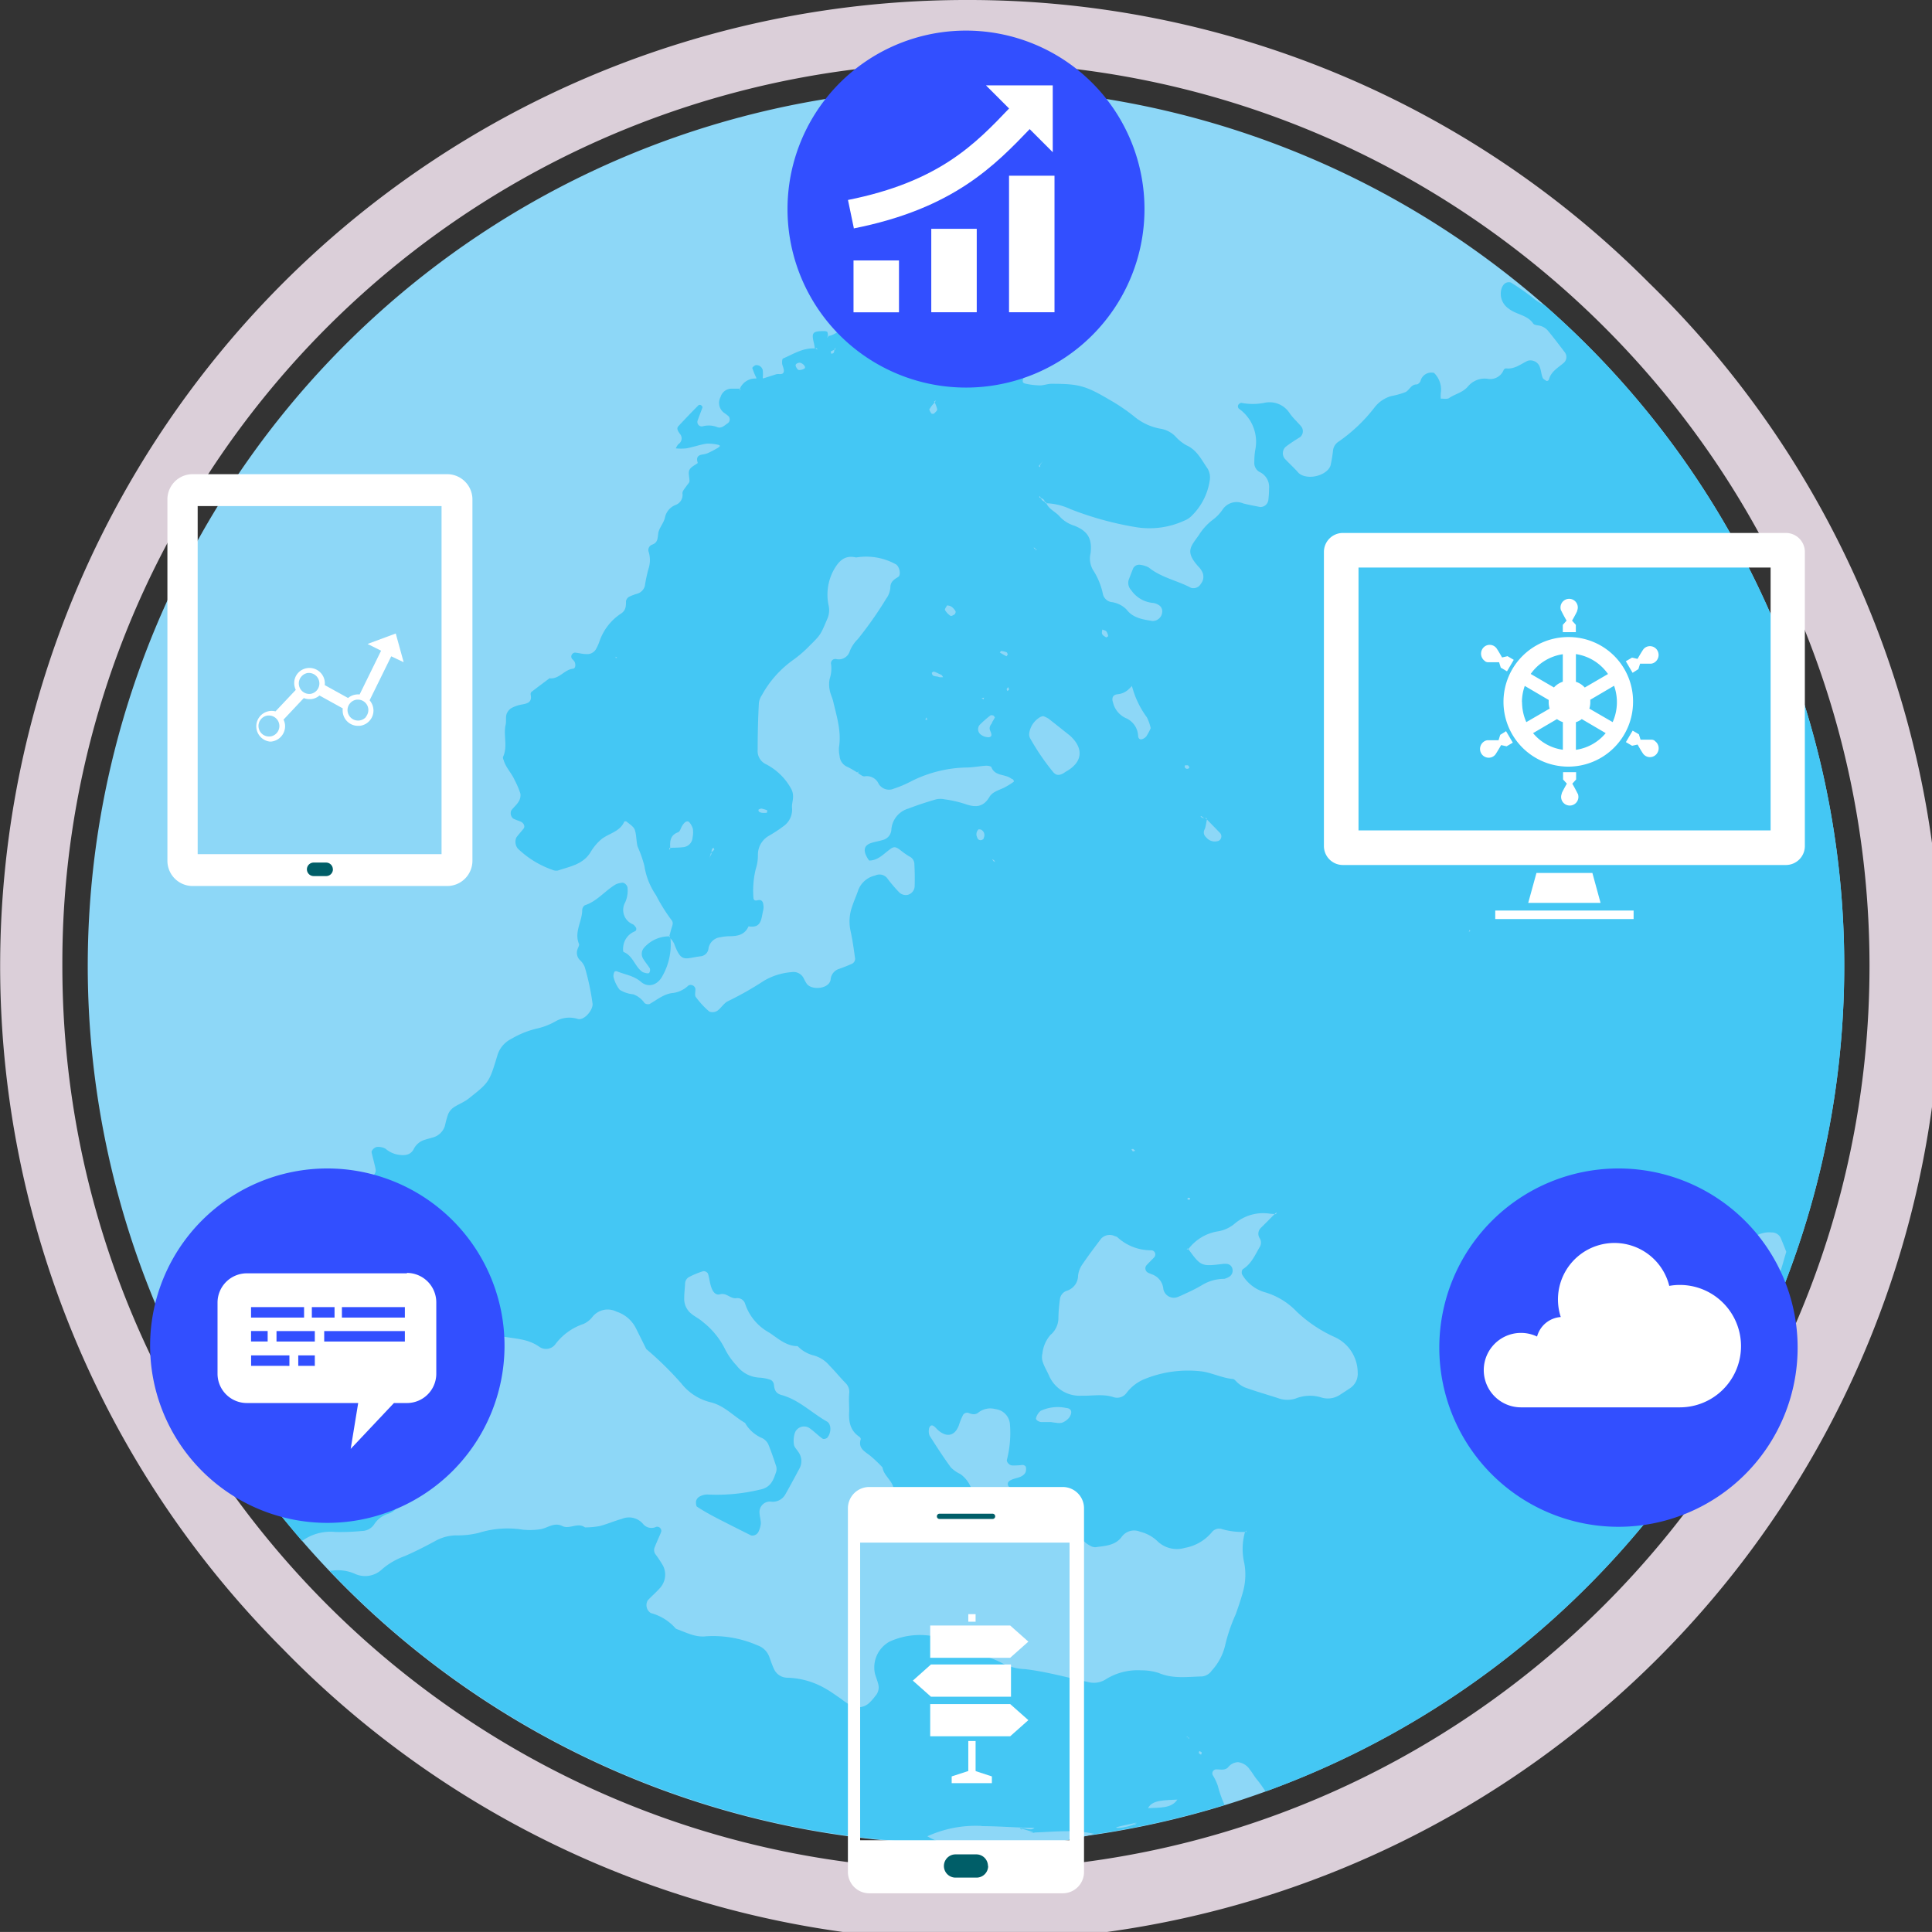 <svg id="afc19723-d978-4a2b-a184-369849889bed" data-name="Layer 1" xmlns="http://www.w3.org/2000/svg" xmlns:xlink="http://www.w3.org/1999/xlink" viewBox="0 0 285.98 285.97">
  <rect x="0" y="0" width="285.98" height="285.97" fill="#333333" stroke="none"/>
  <defs>
    <clipPath id="e1cda9bb-a2a4-477e-9fde-9ba7d205cf06" transform="translate(-2.48 -2.23)">
      <rect x="2.48" y="2.23" width="285.97" height="285.97" fill="none"/>
    </clipPath>
  </defs>
  <title>Untitled-3</title>
  <path d="M145.47,2.23A143,143,0,0,0,44.36,246.32,143,143,0,1,0,246.58,44.11,142.06,142.06,0,0,0,145.47,2.23m-112.69,71A133.75,133.75,0,0,1,145.46,11.47c73.75,0,133.75,60,133.75,133.75S219.21,279,145.46,279,11.71,219,11.71,145.22v-.53A131.79,131.79,0,0,1,32.78,73.24" transform="translate(-2.48 -2.23)" fill="#dbcfd9"/>
  <path d="M275.47,145.21a130,130,0,1,1-130-130,130,130,0,0,1,130,130" transform="translate(-2.48 -2.23)" fill="#8dd7f7"/>
  <path d="M182.75,266.58A7.67,7.67,0,0,0,182,265a.59.59,0,0,1,.59-.86c.57,0,1.17.17,1.65-.28a2,2,0,0,1,1.47-.79,2.42,2.42,0,0,1,1.78,1.11c.37.45.66,1,1,1.4a19.74,19.74,0,0,1,1.32,1.83,130.24,130.24,0,0,0,57-40.76l-3.47.38c-.43.05-.87.07-1.3.1-2-.22-4.07-.35-5.58-2a3.21,3.21,0,0,0-1.91-.93,9.32,9.32,0,0,1-1.68-.38,1.88,1.88,0,0,1-1-.77c-.84-1.85-1.57-3.73-.72-5.82a11,11,0,0,0,.86-2.89,4,4,0,0,1,2.07-3.1.47.47,0,0,0,0-.76,1.92,1.92,0,0,0-.7-.5,5.27,5.27,0,0,1-3.14-2.83,8.61,8.61,0,0,0-3.05-3.59,8.25,8.25,0,0,1-3.48-5.32,7.69,7.69,0,0,0-2.79-4.71,2.13,2.13,0,0,1-.65-2.36,23.47,23.47,0,0,1,.82-2.45,2.45,2.45,0,0,1,1.46-1.51,7.19,7.19,0,0,0,3.78-2.77,2.8,2.8,0,0,1,.94-.87c1.61-1,3.23-1.91,4.88-2.82a1.67,1.67,0,0,1,1.23-.2,7.09,7.09,0,0,0,4.22.46,1.63,1.63,0,0,1,1.66,1.13,3.73,3.73,0,0,1,.46,2.09c-.1.86-.28,1.71-.37,2.57a.81.81,0,0,1-.78.82c-.72.07-1.45.06-2.16.12-1.88.16-2.34.8-2.16,2.9.09,1,.09,1-.7,1.27-.14,0-.29,0-.43.07-1.26.39-1.43.66-.72,1.31a11,11,0,0,1,2.44,3,7.52,7.52,0,0,0,4.87,3.93,1.18,1.18,0,0,1,.94,1.25,6.4,6.4,0,0,1-.08.87,4.79,4.79,0,0,0,.95,3.68,5,5,0,0,1,1,4.08,4.15,4.15,0,0,0,.17,1.71c.26.85.72,1.59,1.76,1.63.44,0,.88,0,1.16.41s.07.8-.08,1.19c-.05.13-.12.33-.06.41a4.42,4.42,0,0,0,.85,1,3.29,3.29,0,0,1,1.47,3,12.33,12.33,0,0,0,.95,4.73A130,130,0,0,0,231.1,47.4a7.61,7.61,0,0,1-1.78-1.13,34.33,34.33,0,0,0-3.2-2.22,1,1,0,0,0-1.13.4,2.32,2.32,0,0,0-.21.38,2.64,2.64,0,0,0,1,3.07c1.12.91,2.77.92,3.66,2.23.12.19.52.24.8.28a2.32,2.32,0,0,1,1.46.88c.82,1,1.61,2.05,2.4,3.08a1.15,1.15,0,0,1-.15,1.57c-.86.74-1.91,1.29-2.21,2.52a.4.4,0,0,1-.32.17c-.22-.14-.52-.29-.6-.5-.2-.53-.23-1.13-.44-1.65a1.47,1.47,0,0,0-1.78-.84c-1,.47-1.94,1.28-3.2,1.12a.44.44,0,0,0-.34.22,2.14,2.14,0,0,1-2.45,1.31,3.23,3.23,0,0,0-2.76,1.05c-.78,1-1.94,1.17-2.87,1.81-.29.2-.81.07-1.23.09a4.38,4.38,0,0,1,0-.81,3.45,3.45,0,0,0-1-3,1.65,1.65,0,0,0-2,1.19c-.06.21-.37.51-.55.51-.89,0-1.09.88-1.7,1.15a12.07,12.07,0,0,1-2.08.58,4.72,4.72,0,0,0-2.46,1.66,23.84,23.84,0,0,1-5.31,5.06,1.81,1.81,0,0,0-.86,1.41,19.11,19.11,0,0,1-.36,2.14,1.71,1.71,0,0,1-.46.71c-1.17,1.15-3.49,1.29-4.35.31-.57-.65-1.22-1.24-1.82-1.87a1.29,1.29,0,0,1,0-1.92c.68-.53,1.43-1,2.14-1.44a1.14,1.14,0,0,0,.16-1.55c-.55-.66-1.21-1.24-1.7-1.94a3.53,3.53,0,0,0-3.77-1.57,8.89,8.89,0,0,1-3.41,0c-.11,0-.26.09-.35.18a.46.46,0,0,0,.06.73,6,6,0,0,1,2.34,6.14,11.1,11.1,0,0,0-.12,1.73,1.51,1.51,0,0,0,.77,1.45,2.45,2.45,0,0,1,1.41,2.47,14.19,14.19,0,0,1-.11,1.72,1.19,1.19,0,0,1-1.2,1c-.85-.17-1.71-.32-2.54-.54a2.49,2.49,0,0,0-3.05.95,6.23,6.23,0,0,1-1.5,1.53,8.58,8.58,0,0,0-2,2.23c-1.27,1.79-2.1,2.47.12,4.84a2.87,2.87,0,0,1,.45.73,1.64,1.64,0,0,1-.27,1.63,1.24,1.24,0,0,1-1.48.58c-2-1.07-4.39-1.5-6.23-3a3.63,3.63,0,0,0-1.23-.39,1,1,0,0,0-1.07.51c-.22.53-.42,1.07-.63,1.61a1.54,1.54,0,0,0,.32,1.61,4.39,4.39,0,0,0,3.26,1.91,2,2,0,0,1,.8.29,1.08,1.08,0,0,1,.54,1.09,1.42,1.42,0,0,1-1.44,1.29c-1.43-.23-2.87-.42-3.85-1.71a3.84,3.84,0,0,0-2.3-1.1,1.56,1.56,0,0,1-1.18-1.15,10.36,10.36,0,0,0-1.47-3.59,3.38,3.38,0,0,1-.36-2.49c.25-2.16-.41-3.26-2.39-4.06a4.88,4.88,0,0,1-2.15-1.33c-.6-.73-1.62-1.08-2-2h-.16c0-.09-.07-.13-.09-.21a1.08,1.08,0,0,1-.58-.55c-.08,0-.12-.08-.21-.09l0-.22.13.12a.72.72,0,0,0,.11.19.82.82,0,0,1,.58.55,1.74,1.74,0,0,0,.19.1.6.6,0,0,0,.06.11,9.41,9.41,0,0,1,3.6.9,47.85,47.85,0,0,0,9.56,2.63,12.36,12.36,0,0,0,7.22-.95,3.15,3.15,0,0,0,1.08-.7,9.24,9.24,0,0,0,2.7-5.32,2.6,2.6,0,0,0-.31-1.66c-.9-1.27-1.56-2.78-3.16-3.48a6.48,6.48,0,0,1-1.67-1.36,4,4,0,0,0-2.22-1.1,8.39,8.39,0,0,1-3.87-1.83,27.57,27.57,0,0,0-3.59-2.43c-3.57-2.11-4.59-2.38-8.62-2.38-.57,0-1.14.24-1.71.24a11.17,11.17,0,0,1-2.14-.26c-.63-.14-.38-.58-.23-1a1,1,0,0,0-.3-1.18,9.2,9.2,0,0,0-1.5-.85,1.23,1.23,0,0,0-1.57.22,1.93,1.93,0,0,1-2.29.74,4.55,4.55,0,0,0-2.56-.09,1.82,1.82,0,0,1-1.12-.46,1.34,1.34,0,0,1-.37-.75c-.07-.3.15-.47.52-.48a3.13,3.13,0,0,0,2-.69L148.5,53a.73.73,0,0,0-.21-1.09,27.94,27.94,0,0,0-6-2.37c-.3-.1-.78.26-1.12.48a2.43,2.43,0,0,0-.51.69c-.2.32-.41.42-.59.24a.56.56,0,0,1-.17-.38c0-.43.06-.87.05-1.3a1.68,1.68,0,0,0-1.21-1.59,1.59,1.59,0,0,0-1.58.47,2.15,2.15,0,0,0-.84,1.45,3.3,3.3,0,0,1-.36,1.23c-.11.2-.43.31-.68.41-.05,0-.26-.17-.29-.29-.17-.74-.37-1.36-1.36-1.3-.54,0-.53-.54-.62-.92-.26-1-1.16-1.25-1.55-.68-.78,1.12-2.31,1.17-3,2.33-1.17.16-1.91,1.15-3,1.51a2.32,2.32,0,0,1-.38.07.28.28,0,0,1,0,.09l-.18.19L125,52h0a1,1,0,0,0-.08-.67,1.5,1.5,0,0,0-.35-.09c-1.84,0-2,.19-1.6,1.84a6.17,6.17,0,0,1,.12.73c-1.76-.11-3.19.84-4.71,1.49-.13.06-.15.53-.12.79s.33.84.23,1.19c-.14.5-.73.24-1.11.35l-2,.64.09-.07h-.09a5.31,5.31,0,0,0,0-1.19.94.94,0,0,0-1-.73c-.18,0-.56.34-.54.43a12,12,0,0,0,.61,1.49h-.08l.11.07A2.46,2.46,0,0,0,112,59.76h0c0,.06.28.41-.08.11l.06-.11c-.42,0-.84,0-1.25,0A1.7,1.7,0,0,0,109.14,61a1.82,1.82,0,0,0,.51,2.33,5.82,5.82,0,0,1,.68.52.71.71,0,0,1-.22,1.09c-.46.33-.9.78-1.55.48a3.41,3.41,0,0,0-2.12-.07.66.66,0,0,1-.71-.83c.24-.68.51-1.35.74-2,0-.07-.12-.25-.23-.32a.39.39,0,0,0-.35,0c-1,1-2,2.05-3,3.12-.33.38,0,.79.24,1.14a1,1,0,0,1-.23,1.51,2.21,2.21,0,0,0-.38.63,8.1,8.1,0,0,0,1.56,0c1-.19,2-.55,3-.7a6.71,6.71,0,0,1,1.71.17c.1,0,.18.1.28.16a1.75,1.75,0,0,1-.32.29c-.5.28-1,.56-1.54.8a3.43,3.43,0,0,1-.84.2c-.77.15-.8.64-.6,1.25-.43.32-1,.56-1.23,1s0,1.11,0,1.66c0,.25-.29.49-.44.73s-.64.76-.6,1.1a1.59,1.59,0,0,1-1,1.71,2.53,2.53,0,0,0-1.59,1.86c-.17.83-.9,1.56-1,2.38s-.09,1.35-.92,1.65a.84.84,0,0,0-.51,1,4.08,4.08,0,0,1,0,2.54,20.87,20.87,0,0,0-.54,2.52,1.62,1.62,0,0,1-1.14,1.19,8.38,8.38,0,0,0-1.21.46,1,1,0,0,0-.45.63c0,.73,0,1.39-.76,1.87a8,8,0,0,0-3.13,4,7.4,7.4,0,0,1-.52,1.19,1.48,1.48,0,0,1-1.43.79c-.57,0-1.14-.16-1.71-.22a.56.56,0,0,0-.38.19.55.55,0,0,0,0,.79,2.89,2.89,0,0,1,.29.32c.24.42.17,1.05-.18,1.08-1.32.13-2.07,1.6-3.5,1.42-.9.68-1.81,1.35-2.71,2.05a.53.53,0,0,0-.07.42c.19,1-.38,1.24-1.18,1.39a5.3,5.3,0,0,0-1.62.52,1.74,1.74,0,0,0-.78.93c-.16.53,0,1.13-.16,1.68-.3,1.54.36,3.16-.37,4.67,0,.1,0,.27.09.41.3,1.12,1.17,1.93,1.64,3a12.8,12.8,0,0,1,.85,2,1.75,1.75,0,0,1-.27,1.2c-.29.48-.75.85-1.09,1.31a1.05,1.05,0,0,0,.27,1.17c.37.2.79.32,1.17.49s.66.65.4,1-.75.87-1.08,1.33a1.61,1.61,0,0,0,.2,1.62,14.1,14.1,0,0,0,5.12,3.16,1.45,1.45,0,0,0,.83.11c1.76-.6,3.67-.88,4.8-2.66a7.57,7.57,0,0,1,1.67-2c1.11-.86,2.72-1.09,3.36-2.59a.38.38,0,0,1,.33,0c.43.37,1,.7,1.21,1.18.28.79.21,1.7.43,2.52a17.76,17.76,0,0,1,1,2.85,10.58,10.58,0,0,0,1.73,4.36,25.3,25.3,0,0,0,2.29,3.67c.33.41.12.8,0,1.21s-.21.76-.32,1.15h.09a2.45,2.45,0,0,1,0,.27,3.29,3.29,0,0,1,.63.89c1.07,2.91,1.57,2.12,4,1.83a1.3,1.3,0,0,0,1.08-1.19,2,2,0,0,1,1.78-1.62,7.09,7.09,0,0,1,1.29-.15c1.23,0,2.3-.2,2.85-1.46,2,.34,1.87-1.24,2.18-2.4a2.26,2.26,0,0,0,0-.86c-.06-.49-.33-.73-.85-.6a.67.67,0,0,1-.42,0,.43.43,0,0,1-.18-.34,13.5,13.5,0,0,1,.34-4.29,6.61,6.61,0,0,0,.32-2.12,3.2,3.2,0,0,1,1.69-2.83,21.25,21.25,0,0,0,2.16-1.43,3,3,0,0,0,1.2-2.65c-.06-.55.16-1.13.15-1.69a2.29,2.29,0,0,0-.32-1.22,8.87,8.87,0,0,0-3.67-3.56,2.15,2.15,0,0,1-1.25-2.12q0-3.47.18-6.93a2.67,2.67,0,0,1,.45-1.19,15.59,15.59,0,0,1,4.51-5.12,17.93,17.93,0,0,0,2.61-2.25c1.63-1.6,1.58-1.63,2.56-3.91a3.2,3.2,0,0,0,.17-2.09,7.69,7.69,0,0,1,.7-5c.74-1.35,1.61-2.43,3.39-2a9.08,9.08,0,0,1,5.87,1c.54.28.84,1.58.36,1.88-.64.4-1.16.71-1.16,1.61a3.12,3.12,0,0,1-.6,1.59,56.18,56.18,0,0,1-4.21,6,5.11,5.11,0,0,0-1.19,1.78,1.7,1.7,0,0,1-2,1.18.64.64,0,0,0-.77.78,4.91,4.91,0,0,1-.2,2.12,4.06,4.06,0,0,0,0,1.7c.09.56.38,1.09.51,1.65.52,2.24,1.24,4.45.86,6.81a4.71,4.71,0,0,0,.09,1.29,1.89,1.89,0,0,0,1.21,1.63,13.8,13.8,0,0,1,1.49.87l0,0-.11-.08.28-.14-.17.22c.34.22.69.54,1,.51a1.91,1.91,0,0,1,2.08,1.1,1.78,1.78,0,0,0,2.27.71,16,16,0,0,0,2.39-1,18.9,18.9,0,0,1,8.27-2.12c1,0,2-.21,3-.27.26,0,.71.07.76.23.52,1.33,2,1,2.86,1.63.11.08.27.12.37.21a.46.46,0,0,1,.09.3,11.82,11.82,0,0,1-1.47.9c-.79.37-1.71.61-2.15,1.37-.95,1.6-2.17,1.54-3.68,1a17.15,17.15,0,0,0-2.94-.66,3,3,0,0,0-1.26,0c-1.38.4-2.75.84-4.09,1.36a3.5,3.5,0,0,0-2.54,3.16,1.67,1.67,0,0,1-1.32,1.51c-.54.17-1.12.25-1.66.43-1.1.36-1.25,1.14-.48,2.36.05.09.13.16.18.24,1.25,0,2.06-.9,3-1.61.63-.49.88-.46,1.53,0a12.5,12.5,0,0,0,1.4,1,1.25,1.25,0,0,1,.75,1c.07,1.15.08,2.31.05,3.46a1.38,1.38,0,0,1-1.07,1.24,1.45,1.45,0,0,1-1.17-.33,22.83,22.83,0,0,1-1.72-2,1.46,1.46,0,0,0-1.89-.54,3.44,3.44,0,0,0-2.51,2.19c-.28.82-.64,1.61-.91,2.44a6.5,6.5,0,0,0-.25,3.42c.32,1.41.51,2.85.71,4.28a.86.86,0,0,1-.39.69,20.33,20.33,0,0,1-2,.8,1.79,1.79,0,0,0-1.24,1.58c-.2,1.41-2.86,1.64-3.56.58a7,7,0,0,1-.42-.76,1.68,1.68,0,0,0-1.8-.92,9.43,9.43,0,0,0-4.11,1.29,48,48,0,0,1-5.29,3c-.61.28-1,1-1.58,1.42a1.31,1.31,0,0,1-1.2.12,12.47,12.47,0,0,1-2-2.16c-.21-.29,0-.85-.07-1.28a.73.73,0,0,0-1-.43,4.08,4.08,0,0,1-2.26,1.12c-1.33.1-2.39,1-3.51,1.64a.83.83,0,0,1-.75-.15,3.41,3.41,0,0,0-1.67-1.29,4.61,4.61,0,0,1-2-.67,4.82,4.82,0,0,1-.92-1.93,1.25,1.25,0,0,1,.15-.73c0-.07.27-.12.37-.07,1.19.49,2.47.63,3.54,1.55s2.47.52,3.19-.87a9.47,9.47,0,0,0,1.18-5.6c0-.05-.09-.1-.13-.16l0-.1a4.94,4.94,0,0,0-3.76,1.67,1.38,1.38,0,0,0-.17,1.61c.29.5.68.94,1,1.44a.75.75,0,0,1-.1.71c-.19.1-.51,0-.77-.07a1,1,0,0,1-.37-.21c-1-.81-1.29-2.29-2.62-2.83-.11-.05-.11-.51-.07-.77a2.74,2.74,0,0,1,1.7-2.28c.32-.14.3-.49.06-.74a1.22,1.22,0,0,0-.3-.3,2.29,2.29,0,0,1-1.17-3.26,4.16,4.16,0,0,0,.35-2.12c0-.4-.49-.87-.85-.78a3.23,3.23,0,0,0-.84.21c-1.61.92-2.78,2.52-4.63,3.12a.91.91,0,0,0-.39.71c0,1.68-1.22,3.24-.48,5,.09.2-.13.54-.22.81a1.54,1.54,0,0,0,.35,1.59,2.71,2.71,0,0,1,.73,1.05,35.93,35.93,0,0,1,1.16,5.47c0,1-1.29,2.45-2.19,2.2a4.1,4.1,0,0,0-3.33.37,10,10,0,0,1-2.82,1.07A13.64,13.64,0,0,0,78.18,156a4,4,0,0,0-2.11,2.58c-1.18,3.88-1.21,3.88-4.23,6.27-.66.53-1.51.83-2.22,1.31a2.42,2.42,0,0,0-.81,1,15.21,15.21,0,0,0-.46,1.67,2.56,2.56,0,0,1-1.76,1.76c-.42.13-.84.22-1.25.36a2.66,2.66,0,0,0-1.61,1.35c-.47.93-1.35,1-2.25.86a3.81,3.81,0,0,1-1.93-.89,2.24,2.24,0,0,0-1.2-.27c-.41,0-.93.52-.86.83.19.84.43,1.67.6,2.51a1,1,0,0,1-1,1.11,5.6,5.6,0,0,1-3-.42,2.82,2.82,0,0,0-1.67-.2c-1.12.23-2.22.63-3.33,1a1.08,1.08,0,0,0-.63,1c.24,1.43.36,2.89,2.4,3,.82,0,1.59.7,2.43.9a3.64,3.64,0,0,1,2.79,2.48,5.18,5.18,0,0,0,2.36,3,2.18,2.18,0,0,1,1.09,2.19c-.11,2.3-.22,4.6-.42,6.89a11.71,11.71,0,0,1-.64,2.51c-.23.74-1.34,1.51-2.08,1.2-1.53-.63-3.17.21-4.66-.55a1.8,1.8,0,0,0-1.27-.08,6.67,6.67,0,0,1-4.26-.11,8.92,8.92,0,0,0-4.66-.38,2.35,2.35,0,0,1-1.29,0c-1.79-.65-3.38-.65-4.69,1-.23.28-.8.29-1.2.43a7.91,7.91,0,0,0-.79.35A1.29,1.29,0,0,0,33,202a6.43,6.43,0,0,1,.9,4.53c0,.13.06.28.08.42a13.29,13.29,0,0,1,0,5.18A129.67,129.67,0,0,0,47.2,230.32l0,0A7.19,7.19,0,0,1,52.16,229a34,34,0,0,0,3.9-.15,2.22,2.22,0,0,0,1.82-1,3.71,3.71,0,0,1,2-1.53,2.48,2.48,0,0,0,1.74-1.76,7.74,7.74,0,0,1,2-3.3,1.15,1.15,0,0,0,.28-1.56c-1.68-2.06-.79-3.73.7-5.34.39-.43.76-.87,1.14-1.31,1.14-1.29,2.14-2.76,4.1-2.88,1.94-.9,3.44-2.13,3.49-4.51a25,25,0,0,1,.26-2.58,7.77,7.77,0,0,1,.28-1.27A2.63,2.63,0,0,1,76.56,200c2,.41,4,.33,5.77,1.6a1.72,1.72,0,0,0,2.36-.4,8.63,8.63,0,0,1,4.17-3,3.5,3.5,0,0,0,1.34-1.07,2.87,2.87,0,0,1,3.53-.75,4.88,4.88,0,0,1,2.88,2.46c.5,1,1,2,1.53,3.08a48.91,48.91,0,0,1,5.19,5.09,7.89,7.89,0,0,0,4.3,2.78c2.08.49,3.41,2.07,5.13,3.06a5.3,5.3,0,0,0,2.55,2.26,2,2,0,0,1,.88.88c.45,1.06.81,2.17,1.18,3.27a1.47,1.47,0,0,1,0,.83c-.42,1.23-.78,2.35-2.46,2.65a27.16,27.16,0,0,1-7.73.71,2.38,2.38,0,0,0-1.22.35,1.08,1.08,0,0,0-.46.67c0,.25,0,.68.16.79.84.55,1.72,1.05,2.61,1.52,1.79.93,3.59,1.83,5.39,2.73a1,1,0,0,0,1.08-.52,3.76,3.76,0,0,0,.36-1.23c0-.57-.19-1.14-.2-1.71a1.55,1.55,0,0,1,1.67-1.55,2.12,2.12,0,0,0,2.17-1.09c.71-1.25,1.39-2.52,2.07-3.79a2.29,2.29,0,0,0-.15-2.46c-.23-.36-.6-.71-.66-1.1a3.83,3.83,0,0,1,.12-1.68,1.45,1.45,0,0,1,2.13-.79c.7.47,1.29,1.11,2,1.6.13.1.6,0,.73-.2.59-.77.55-2-.11-2.35-2.26-1.28-4.14-3.22-6.72-3.92-.88-.24-1.05-.82-1.12-1.58a.93.93,0,0,0-.46-.65,6,6,0,0,0-1.69-.34,4.48,4.48,0,0,1-3.35-1.77,10.15,10.15,0,0,1-1.74-2.47,11.66,11.66,0,0,0-3.27-4c-.53-.49-1.21-.79-1.76-1.26a2.81,2.81,0,0,1-1-2.3c0-.72.1-1.43.13-2.15a1.15,1.15,0,0,1,.7-1,12,12,0,0,1,2-.81.78.78,0,0,1,.68.35c.22.68.27,1.41.51,2.08s.65,1.16,1.26,1c1-.28,1.54.69,2.43.57a1.2,1.2,0,0,1,1.33.91,7.61,7.61,0,0,0,3.55,4.19c1.3.86,2.5,2,4.2,2a5,5,0,0,0,2.2,1.33,4.66,4.66,0,0,1,2.54,1.58c.82.82,1.54,1.73,2.35,2.55a1.82,1.82,0,0,1,.54,1.55c-.07.86,0,1.73,0,2.59-.1,1.53.12,2.89,1.51,3.82.11.07.23.27.2.36-.41,1.29.51,1.77,1.34,2.39a19.71,19.71,0,0,1,1.88,1.78c.19,1.3,1.6,2,1.67,3.34.4.35.41.47,0,.81l0,.95a4.93,4.93,0,0,1,2.49,3.22c.06.33.52.69.89.86a6.48,6.48,0,0,0,3.36.66c.51-.05.91-.32.7-.79-.67-1.43.89-2.32.77-3.59,0,0,.27-.19.37-.16,1.11.37,1.85-.56,2.79-.78.3-.07.39-.35.3-.68a4.52,4.52,0,0,0-1.82-2.86,4.7,4.7,0,0,1-1.42-1c-1.11-1.52-2.12-3.1-3.13-4.68a1.77,1.77,0,0,1-.11-.84,1,1,0,0,1,.1-.41c.16-.32.41-.35.71-.1s.41.42.63.6c1.27,1.06,2.43.75,3-.77a10.44,10.44,0,0,1,.64-1.58.77.77,0,0,1,.71-.29c.56.22,1.08.38,1.59-.07a2.85,2.85,0,0,1,2.47-.47,2.43,2.43,0,0,1,2.16,2.33,15.93,15.93,0,0,1-.45,5.15c-.1.35.37.85.77.86s.86,0,1.29-.05a1,1,0,0,1,.43,0c.12.05.3.17.31.28a1.5,1.5,0,0,1-.06.82c-.49.84-1.51.73-2.24,1.16a.84.84,0,0,0-.31.28.54.54,0,0,0,.26.75c.51.27,1,.52,1.53.79a5.15,5.15,0,0,1,1.13.63c.5.45-.63,1-.09,1.35a4.62,4.62,0,0,1,1.85,1.76c.39.85,1.16,1.27,1.77,1.87a1.59,1.59,0,0,0,1.6.37,2.65,2.65,0,0,1,3.05,1.09,3.49,3.49,0,0,0,1,.76,1.42,1.42,0,0,0,.82.24c1.42-.2,2.94-.23,3.89-1.55a2.26,2.26,0,0,1,2.71-.74,5.67,5.67,0,0,1,2.63,1.46,4.14,4.14,0,0,0,4,.93,6.72,6.72,0,0,0,4-2.33,1.37,1.37,0,0,1,1.58-.42,10.94,10.94,0,0,0,3.32.39,9.19,9.19,0,0,0-.11,4.6,9.45,9.45,0,0,1-.2,4.3c-.31,1.12-.68,2.21-1.07,3.3a24.88,24.88,0,0,0-1.54,4.5,8.34,8.34,0,0,1-2,3.82,2,2,0,0,1-1.44.87c-2.16.05-4.33.39-6.43-.52a8.2,8.2,0,0,0-2.55-.38,8.87,8.87,0,0,0-5.37,1.39,3.25,3.25,0,0,1-2.5.34c-3.11-.66-6.17-1.54-9.34-1.91a8,8,0,0,1-3.34-.85,11.57,11.57,0,0,0-4.52-1.38,5.9,5.9,0,0,1-3.46-1.66,3.13,3.13,0,0,0-1.51-.81,10.83,10.83,0,0,0-7.22.62A4.35,4.35,0,0,0,132,250c.16.55.39,1.09.51,1.65a1.87,1.87,0,0,1-.45,1.61,8,8,0,0,1-.87,1,2.41,2.41,0,0,1-2.81.41c-.49-.3-1-.65-1.44-1-.72-.48-1.41-1-2.17-1.43a11.82,11.82,0,0,0-5.77-1.67,2.19,2.19,0,0,1-2-1.4c-.24-.52-.42-1.07-.62-1.61a2.82,2.82,0,0,0-1.77-1.78,16.35,16.35,0,0,0-7.62-1.34c-1.53.18-2.82-.51-4.15-1-.14-.06-.3-.09-.38-.2A7.4,7.4,0,0,0,98.82,241a1.39,1.39,0,0,1-.45-1.89c.59-.63,1.26-1.2,1.83-1.85a2.94,2.94,0,0,0,.43-3.26,16.84,16.84,0,0,0-1.19-1.79,1.12,1.12,0,0,1-.1-.82c.3-.81.68-1.58,1-2.38a.61.61,0,0,0-.73-.77,1.61,1.61,0,0,1-1.94-.43,2.73,2.73,0,0,0-3.17-.74c-1.11.3-2.17.78-3.29,1.06a12.52,12.52,0,0,1-2.14.19c-1.08-.8-2.29.33-3.35-.2-1.26-.62-2.22.34-3.32.48a10.13,10.13,0,0,1-2.58.05,14.17,14.17,0,0,0-6.44.47,12.92,12.92,0,0,1-3.44.38,6.55,6.55,0,0,0-2.9.76c-1.52.83-3.06,1.62-4.65,2.31a10.56,10.56,0,0,0-3.34,1.93,3.62,3.62,0,0,1-4.06.68,6.25,6.25,0,0,0-3.36-.46l-.38,0a130.15,130.15,0,0,0,132.5,34.68A16.18,16.18,0,0,1,182.75,266.58Zm82-81.92a1.44,1.44,0,0,1,1.34.87c.27.65.54,1.31.8,2-.35,1.15-.64,2.26-1,3.32a2.63,2.63,0,0,1-2.55,1.24,25.58,25.58,0,0,1-2.85-.92c-.6-.23-.72-.84-.79-1.41C259.27,187,262.23,184.39,264.71,184.66ZM220,139.88l.12.11-.23.22ZM93.61,99.63l0-.19.23.14ZM105,126.17a1.52,1.52,0,0,1-1.31,1.45c-.66.09-1.34.08-2,.11v.1a1.49,1.49,0,0,1-.15.2c0-.1,0-.2.05-.3h.1c-.06-1,0-1.88,1.17-2.31.3-.11.41-.69.63-1,.33-.54.74-.76,1-.5a2.49,2.49,0,0,1,.55,1A3.56,3.56,0,0,1,105,126.17Zm2.79,2.26a1.48,1.48,0,0,1,0,.21l-.17.32-.12.27c.07-.23.14-.46.2-.69l.1-.11c0-.28,0-.56.3-.73,0,.1.14.25.11.29A5.76,5.76,0,0,1,107.75,128.43Zm7.07-6.4a.54.54,0,0,1,.4-.1,5.81,5.81,0,0,1,.78.24c0,.13,0,.35-.06.36a2.55,2.55,0,0,1-.78,0C114.79,122.45,114.65,122.23,114.82,122Zm6.79-65.32a1.35,1.35,0,0,1-.7.28.46.46,0,0,1-.39-.07c-.15-.2-.35-.48-.3-.68s.41-.34.62-.32C121.33,56,121.77,56.5,121.61,56.71Zm1.59-2.85s0-.06,0-.09h.12l.16.21Zm2.86.14-.1,0c-.07.26,0,.59-.48.58,0,0-.1-.3-.06-.32a3.82,3.82,0,0,1,.54-.26s0-.11.05-.15l.11-.17Zm6.1-2a1.19,1.19,0,0,0-.08.16,2.06,2.06,0,0,0-.12.26c0,.57,0,1.13-.05,1.7,0,.1-.11.2-.17.3-.08-.1-.22-.19-.22-.29a3.24,3.24,0,0,1,.43-1.7c0-.13,0-.25,0-.38a.72.72,0,0,0,.2,0,2,2,0,0,0,.11-.2C132.44,51.86,132.36,51.92,132.16,52Zm7.24,56.74.19-.32.1.38Zm.67-46a4,4,0,0,1,.7-.9.77.77,0,0,1-.07-.16l.28-.19-.17.3,0,.05a4,4,0,0,1,.36,1c0,.18-.29.43-.48.61a.48.48,0,0,1-.37,0C140.18,63.21,140,62.89,140.07,62.71Zm1.58,39.76a2.14,2.14,0,0,1-.35-.1c-.41-.1-.89,0-.93-.6,0,0,.24-.18.33-.15a4.5,4.5,0,0,1,.75.33,2.09,2.09,0,0,1,.37.17,1.18,1.18,0,0,1,.21.32A2.34,2.34,0,0,1,141.65,102.47Zm2.18-9.39c-.21.14-.56.36-.69.28a2.53,2.53,0,0,1-.82-.87c-.07-.13.19-.44.3-.67.64,0,1,.43,1.27.87A.41.41,0,0,1,143.83,93.08Zm4.27,12.39-.07.26-.29-.19Zm1.21,3.7c-.25.35-.51.69-.31,1.16s.37.9-.17,1a1.88,1.88,0,0,1-1.16-.36,1,1,0,0,1-.22-1.47,17.45,17.45,0,0,1,1.58-1.39.46.46,0,0,1,.4,0c.11,0,.19.18.28.27A5.94,5.94,0,0,1,149.31,109.17Zm1.12-10.39c.07-.07.15-.22.21-.22a2.88,2.88,0,0,1,.77.18c.1,0,.14.21.21.32a3,3,0,0,1-.2.29C151.08,99.17,150.76,99,150.43,98.78Zm1.16,5.76c-.05-.12-.15-.24-.13-.34s.14-.19.21-.29c.05.12.14.24.13.35S151.66,104.44,151.59,104.54Zm-3.52,21.76a.6.6,0,0,1-.32.24.51.51,0,0,1-.66-.38,1,1,0,0,1,.17-1.17c.07-.07.24,0,.36,0A.9.9,0,0,1,148.07,126.3Zm1.41,3.35-.18-.28.29.17.16.28Zm31.11-6.4a.46.46,0,0,0,.14.07,2,2,0,0,1,.35,0l0,.17c.66.68,1.33,1.36,2,2.06a.75.75,0,0,1-.23,1.1,1.64,1.64,0,0,1-1.89-.53.92.92,0,0,1-.22-1.14,1.59,1.59,0,0,0,.14-.4c.08-.36.14-.72.21-1.08l-.08-.08-.24-.11a.73.73,0,0,1-.47-.12C180.06,123,180.24,122.94,180.59,123.25Zm-2.68-7.77c.12,0,.28,0,.36,0,.32.27.27.49-.11.53a.43.43,0,0,1-.33-.21C177.79,115.76,177.88,115.61,177.91,115.48Zm.7,64.09c0,.08-.07.22-.1.23a.89.89,0,0,1-.31-.08c0-.08.07-.22.1-.22A.87.87,0,0,1,178.61,179.57ZM167.88,105a2.76,2.76,0,0,0,1.55-.64c.21-.19.41-.39.61-.59,0,.14.08.28.11.42a13.51,13.51,0,0,0,2.1,4.23,6.72,6.72,0,0,1,.56,1.6,9.21,9.21,0,0,1-.63,1.18,1.37,1.37,0,0,1-.69.46c-.3.08-.52-.15-.54-.46a3,3,0,0,0-1.86-2.69,3.42,3.42,0,0,1-1.85-2.26C167,105.55,167.2,105.07,167.88,105Zm2.62,67.59c-.12,0-.26.1-.34.06s-.13-.2-.2-.31c.1,0,.24-.08.31,0S170.42,172.46,170.5,172.56Zm-4.86-77.17c.21.09.48.12.61.28a1.65,1.65,0,0,1,.27.7s-.19.13-.29.19c-.21-.15-.48-.27-.59-.48S165.63,95.63,165.64,95.39ZM156.42,71l.38-.46-.38.57c.06.29,0,.33-.19.1A2.34,2.34,0,0,1,156.42,71Zm-.72,12.36a.76.76,0,0,0,.05.16l.17.07c-.06.17-.12.11-.17-.07l-.15-.06-.12-.19ZM155,111.58a1.24,1.24,0,0,1-.17-.82,3.31,3.31,0,0,1,1.65-2.4,1.79,1.79,0,0,1,.41-.13,3.88,3.88,0,0,1,.77.36c.91.7,1.8,1.43,2.71,2.14.22.18.46.35.66.55,1.92,1.87,1.62,3.84-.76,5.16-.13.07-.24.17-.36.24-.69.38-1.09.32-1.5-.12A34.54,34.54,0,0,1,155,111.58Zm5.66,100.58a2.4,2.4,0,0,1-1,.67,2,2,0,0,1-.85,0,7.06,7.06,0,0,1-.74-.1c-.54,0-1,0-1.39,0s-1-.33-.82-.67a2.07,2.07,0,0,1,.67-1,6,6,0,0,1,3.76-.42C161.12,210.7,161.3,211.33,160.67,212.16Zm25-5.28c-.23-.17-.43-.5-.66-.52-1.58-.15-3-.87-4.54-1.12a17.08,17.08,0,0,0-8.5,1.1,6.33,6.33,0,0,0-2.73,2.08,1.72,1.72,0,0,1-1.93.62c-1.57-.51-3.16-.17-4.74-.21a4.94,4.94,0,0,1-4.81-3c-.29-.66-.68-1.28-.92-2a2.19,2.19,0,0,1-.05-1.24,5,5,0,0,1,1.18-2.75,3.3,3.3,0,0,0,1.19-2.66,22.62,22.62,0,0,1,.22-2.59,1.5,1.5,0,0,1,1-1.29,2.37,2.37,0,0,0,1.69-2.26,3.59,3.59,0,0,1,.6-1.6c.88-1.31,1.85-2.58,2.8-3.85a1.73,1.73,0,0,1,2-.4c.13.06.3.07.4.16a7.31,7.31,0,0,0,5.07,1.95.62.62,0,0,1,.43,1c-.38.43-.81.81-1.19,1.24a.71.71,0,0,0,.24,1.07c.25.14.54.22.8.34a2.5,2.5,0,0,1,1.46,2,1.58,1.58,0,0,0,2.25,1.22c.4-.16.79-.34,1.18-.53a21.89,21.89,0,0,0,2.31-1.19,6.31,6.31,0,0,1,3.29-.92,2.65,2.65,0,0,0,.78-.34,1.07,1.07,0,0,0,.43-1.13.93.93,0,0,0-.92-.75l-.43,0c-3.24.4-3.31.39-5.18-2.19l-.26.09.18-.2.09.11h0a6.82,6.82,0,0,1,4.23-2.6,5.15,5.15,0,0,0,2.69-1.22,6.51,6.51,0,0,1,5.19-1.41l.65.05.09-.1.25-.16-.14.27h-.2c-.68.68-1.35,1.37-2,2a1.21,1.21,0,0,0-.21,1.56,1.23,1.23,0,0,1,.05,1.23c-.72,1.22-1.26,2.57-2.56,3.37a.82.82,0,0,0-.09.77,5.76,5.76,0,0,0,3.29,2.61,10.57,10.57,0,0,1,4.78,2.88,20.14,20.14,0,0,0,5.75,3.83,5.81,5.81,0,0,1,3.29,5.24,2.52,2.52,0,0,1-1.07,2.23c-.48.33-1,.66-1.45.95a3.24,3.24,0,0,1-2.89.46,5.7,5.7,0,0,0-3.82.18,4,4,0,0,1-2.55-.07c-1.65-.54-3.31-1-4.95-1.6A4.31,4.31,0,0,1,185.64,206.88ZM186.85,229s0,0,0-.09l.1-.14,0,.24Zm-8.54,30.39-.2,0,.11-.12a.76.76,0,0,0,.09.16c.09,0,.17,0,.17.06C178.49,259.66,178.41,259.6,178.31,259.4Zm1.94,2.57a1.37,1.37,0,0,1-.33-.25c0-.05.05-.18.09-.28.12.06.28.1.34.2S180.29,261.86,180.25,262Z" transform="translate(-2.48 -2.23)" fill="#44c7f4"/>
  <g>
    <g>
      <g clip-path="url(#e1cda9bb-a2a4-477e-9fde-9ba7d205cf06)">
        <path d="M176.75,268.61c-1.76.11-3.72,0-4.33,1.27,1.69-.1,3.49.06,4.33-1.27" transform="translate(-2.48 -2.23)" fill="#8dd7f7"/>
      </g>
      <g clip-path="url(#e1cda9bb-a2a4-477e-9fde-9ba7d205cf06)">
        <path d="M170.75,272c-1.14.32-1.9.37-3.06.73,0,.06.12.08.29.08a7.58,7.58,0,0,0,2.4-.54c0-.08.12-.2.37-.27m0,0h0a.83.83,0,0,1-.37.27s0,.08.05.08.18-.09.32-.35" transform="translate(-2.48 -2.23)" fill="#8dd7f7"/>
      </g>
      <g clip-path="url(#e1cda9bb-a2a4-477e-9fde-9ba7d205cf06)">
        <path d="M147.81,272.51a17.32,17.32,0,0,0-8.06,1.53c2,1.27,5.51,1.74,9.31,1.74a58.07,58.07,0,0,0,15.39-2.1,17.56,17.56,0,0,0-4-.39c-1.64,0-3.29.14-4.91.19.08,0,.07.07-.08.07l-.6-.05.68,0c-.23-.13-1.2-.4-1.74-.57a.11.11,0,0,1-.11.1c-.07,0-.17-.06-.26-.24h.12a3.94,3.94,0,0,1,.72.11,3.23,3.23,0,0,0,.73.11.79.79,0,0,0,.6-.22c-2.41,0-5.14-.25-7.83-.25m5.74.25h-.1a1.85,1.85,0,0,0,.37.14v0c0-.07-.09-.13-.27-.13" transform="translate(-2.48 -2.23)" fill="#8dd7f7"/>
      </g>
      <g clip-path="url(#e1cda9bb-a2a4-477e-9fde-9ba7d205cf06)">
        <path d="M233.59,92.64l.07.15c.28.57.71,1.31.71,1.31l-.56.62V95.8h1.93V94.72h0l-.56-.62s.48-.82.75-1.4l0-.06a1.34,1.34,0,0,0,.1-.49,1.28,1.28,0,1,0-2.56,0,1.33,1.33,0,0,0,.08.45Z" transform="translate(-2.48 -2.23)" fill="#fff"/>
      </g>
      <g clip-path="url(#e1cda9bb-a2a4-477e-9fde-9ba7d205cf06)">
        <path d="M236,119.69l-.07-.14c-.28-.57-.71-1.32-.71-1.32l.56-.62v-1.08h-1.93v1.08h0l.56.62s-.48.82-.75,1.4l0,.07a1.34,1.34,0,0,0-.1.49,1.28,1.28,0,1,0,2.56,0,1.33,1.33,0,0,0-.08-.45Z" transform="translate(-2.48 -2.23)" fill="#fff"/>
      </g>
      <g clip-path="url(#e1cda9bb-a2a4-477e-9fde-9ba7d205cf06)">
        <path d="M222.28,100.11a1.12,1.12,0,0,0,.42.15h.2c.62,0,1.48,0,1.48,0l.25.8.92.54,1-1.7-.92-.54h0l-.81.19s-.46-.83-.82-1.36l0,0a1.31,1.31,0,0,0-.37-.33,1.26,1.26,0,0,0-1.75.48,1.32,1.32,0,0,0,.47,1.78" transform="translate(-2.48 -2.23)" fill="#fff"/>
      </g>
      <g clip-path="url(#e1cda9bb-a2a4-477e-9fde-9ba7d205cf06)">
        <path d="M247.43,111.87a1.12,1.12,0,0,0-.42-.15h-.21c-.62,0-1.48,0-1.48,0l-.25-.8-.92-.54-1,1.7.92.54h0l.81-.18s.46.83.82,1.36l0,0a1.31,1.31,0,0,0,.37.33,1.27,1.27,0,0,0,1.75-.48,1.3,1.3,0,0,0-.46-1.78" transform="translate(-2.48 -2.23)" fill="#fff"/>
      </g>
      <g clip-path="url(#e1cda9bb-a2a4-477e-9fde-9ba7d205cf06)">
        <path d="M224.55,111h0l-.25.8s-.94,0-1.57,0h-.07a1.1,1.1,0,0,0-.46.16,1.32,1.32,0,0,0-.47,1.78,1.28,1.28,0,0,0,1.75.48,1.37,1.37,0,0,0,.34-.29l0,0,.09-.13c.34-.53.77-1.28.77-1.28l.81.18.92-.54-1-1.7Z" transform="translate(-2.48 -2.23)" fill="#fff"/>
      </g>
      <g clip-path="url(#e1cda9bb-a2a4-477e-9fde-9ba7d205cf06)">
        <path d="M245,101.27h0l.25-.8s.94,0,1.56,0h.07a1.2,1.2,0,0,0,.47-.16,1.32,1.32,0,0,0,.47-1.78,1.27,1.27,0,0,0-1.75-.48,1.22,1.22,0,0,0-.34.3l0,0-.09.13c-.34.53-.77,1.28-.77,1.28l-.81-.19-.92.54,1,1.71Z" transform="translate(-2.48 -2.23)" fill="#fff"/>
      </g>
      <g clip-path="url(#e1cda9bb-a2a4-477e-9fde-9ba7d205cf06)">
        <path d="M235.75,113.22v-4.09a2.79,2.79,0,0,0,.87-.46l3.54,2.08a7,7,0,0,1-4.41,2.47m-6.34-2.47,3.54-2.08a3,3,0,0,0,.87.45v4.09a6.89,6.89,0,0,1-4.41-2.46m4.4-11.7v4.09a3.1,3.1,0,0,0-1.31.85l-3.44-2a7.07,7.07,0,0,1,4.75-2.92M240.5,102l-3.44,2a3,3,0,0,0-1.31-.85V99.05A7.07,7.07,0,0,1,240.5,102m-2.64,3.82,3.54-2.08a7.23,7.23,0,0,1-.21,5.38l-3.45-2a3.17,3.17,0,0,0,.14-.93c0-.12,0-.24,0-.35m-10.12.35a7.26,7.26,0,0,1,.42-2.43l3.54,2.08c0,.12,0,.23,0,.35a3.17,3.17,0,0,0,.14.93l-3.45,2a7.26,7.26,0,0,1-.63-3m7-9.59a9.59,9.59,0,1,0,9.43,9.59,9.52,9.52,0,0,0-9.43-9.59" transform="translate(-2.48 -2.23)" fill="#fff"/>
      </g>
    </g>
    <rect x="221.33" y="134.78" width="20.48" height="1.26" fill="#fff"/>
    <g clip-path="url(#e1cda9bb-a2a4-477e-9fde-9ba7d205cf06)">
      <path d="M203.57,125.15h61V86.24h-61Zm63.26,5.12H201.26a2.81,2.81,0,0,1-2.81-2.81V83.93a2.81,2.81,0,0,1,2.81-2.81h65.57a2.81,2.81,0,0,1,2.81,2.81v43.53a2.81,2.81,0,0,1-2.81,2.81" transform="translate(-2.48 -2.23)" fill="#fff"/>
    </g>
    <polygon points="236.92 133.65 226.21 133.65 227.43 129.22 235.71 129.22 236.92 133.65" fill="#fff"/>
    <g>
      <g clip-path="url(#e1cda9bb-a2a4-477e-9fde-9ba7d205cf06)">
        <path d="M77.16,201.42a26.23,26.23,0,1,1-26.23-26.23,26.23,26.23,0,0,1,26.23,26.23" transform="translate(-2.48 -2.23)" fill="#324fff"/>
      </g>
      <g clip-path="url(#e1cda9bb-a2a4-477e-9fde-9ba7d205cf06)">
        <path d="M62.41,197.26H53.09v-1.55h9.32Zm0,3.55H50.47v-1.55H62.41Zm-13.33,0H43.41v-1.55h5.67Zm0,3.6H46.63v-1.55h2.45Zm-3.76,0H39.65v-1.55h5.67Zm-5.68-5.16H42.1v1.55H39.64Zm0-3.54h7.85v1.55H39.64Zm9,0H52v1.55H48.64Zm14.09-5H39A4.34,4.34,0,0,0,34.68,195v10.53A4.34,4.34,0,0,0,39,209.91h16.5l-1.11,6.79,6.4-6.79h1.93a4.34,4.34,0,0,0,4.34-4.34V195a4.36,4.36,0,0,0-4.35-4.35" transform="translate(-2.48 -2.23)" fill="#fff"/>
      </g>
      <g clip-path="url(#e1cda9bb-a2a4-477e-9fde-9ba7d205cf06)">
        <path d="M268.57,201.71a26.52,26.52,0,1,1-26.52-26.52,26.52,26.52,0,0,1,26.52,26.52" transform="translate(-2.48 -2.23)" fill="#324fff"/>
      </g>
      <g clip-path="url(#e1cda9bb-a2a4-477e-9fde-9ba7d205cf06)">
        <path d="M251.13,192.43a8.87,8.87,0,0,0-1.56.14,8.36,8.36,0,1,0-16.06,4.61,3.92,3.92,0,0,0-3.51,2.89,5.51,5.51,0,1,0-2.39,10.48h23.52a9.06,9.06,0,0,0,0-18.12" transform="translate(-2.48 -2.23)" fill="#fff"/>
      </g>
      <g clip-path="url(#e1cda9bb-a2a4-477e-9fde-9ba7d205cf06)">
        <path d="M171.89,33.18A26.42,26.42,0,1,1,145.47,6.76a26.42,26.42,0,0,1,26.42,26.42" transform="translate(-2.48 -2.23)" fill="#324fff"/>
      </g>
    </g>
    <rect x="126.34" y="38.55" width="6.73" height="7.68" fill="#fff"/>
    <rect x="137.85" y="33.87" width="6.73" height="12.35" fill="#fff"/>
    <rect x="149.36" y="26.01" width="6.73" height="20.21" fill="#fff"/>
    <g clip-path="url(#e1cda9bb-a2a4-477e-9fde-9ba7d205cf06)">
      <path d="M128.88,36.06,128,31.83c13.5-2.7,18.86-8.29,24-13.7l1.28-1.33,3.1,3-1.26,1.31c-5.37,5.6-11.47,12-26.31,14.94" transform="translate(-2.48 -2.23)" fill="#fff"/>
    </g>
    <polygon points="155.83 22.53 145.95 12.64 155.83 12.64 155.83 22.53" fill="#fff"/>
    <g>
      <g clip-path="url(#e1cda9bb-a2a4-477e-9fde-9ba7d205cf06)">
        <path d="M129.8,274.63h31V230.57h-31Zm30,7.85H131.15a3.16,3.16,0,0,1-3.16-3.16V225.5a3.16,3.16,0,0,1,3.16-3.16h28.63a3.15,3.15,0,0,1,3.16,3.16v53.82a3.15,3.15,0,0,1-3.16,3.16" transform="translate(-2.48 -2.23)" fill="#fff"/>
      </g>
      <g clip-path="url(#e1cda9bb-a2a4-477e-9fde-9ba7d205cf06)">
        <path d="M148.75,278.44a1.72,1.72,0,0,1-1.72,1.72h-3.11a1.72,1.72,0,1,1,0-3.44H147a1.72,1.72,0,0,1,1.72,1.72" transform="translate(-2.48 -2.23)" fill="#005e68"/>
      </g>
      <g clip-path="url(#e1cda9bb-a2a4-477e-9fde-9ba7d205cf06)">
        <path d="M149.79,226.68a.38.38,0,0,1-.39.39h-7.85a.38.38,0,0,1-.39-.39.39.39,0,0,1,.39-.39h7.85a.39.39,0,0,1,.39.39" transform="translate(-2.48 -2.23)" fill="#005e68"/>
      </g>
    </g>
    <polygon points="149.65 251.15 137.8 251.15 135.12 248.77 137.8 246.38 149.65 246.38 149.65 251.15" fill="#fff"/>
    <polygon points="137.69 257.01 149.53 257.01 152.22 254.62 149.53 252.24 137.69 252.24 137.69 257.01" fill="#fff"/>
    <polygon points="137.69 245.39 149.53 245.39 152.22 243 149.53 240.61 137.69 240.61 137.69 245.39" fill="#fff"/>
    <rect x="143.33" y="257.71" width="1.08" height="5.44" fill="#fff"/>
    <rect x="143.33" y="238.93" width="1.08" height="1.12" fill="#fff"/>
    <polygon points="146.82 263.95 140.87 263.95 140.87 262.95 143.85 261.98 146.82 262.95 146.82 263.95" fill="#fff"/>
    <g>
      <g clip-path="url(#e1cda9bb-a2a4-477e-9fde-9ba7d205cf06)">
        <path d="M31.74,128.66h36.1V77.14H31.74Zm36.93,4.72H31a3.74,3.74,0,0,1-3.74-3.74V76.16A3.73,3.73,0,0,1,31,72.42H68.67a3.74,3.74,0,0,1,3.74,3.74v53.47a3.74,3.74,0,0,1-3.74,3.75" transform="translate(-2.48 -2.23)" fill="#fff"/>
      </g>
      <g clip-path="url(#e1cda9bb-a2a4-477e-9fde-9ba7d205cf06)">
        <path d="M56.68,108.33a1.56,1.56,0,0,1-2.75-.84,1.52,1.52,0,0,1,.35-1.14,1.55,1.55,0,0,1,1.06-.56h.15A1.55,1.55,0,0,1,57,107.19a1.59,1.59,0,0,1-.36,1.14m-8.22-3.39a1.55,1.55,0,0,1-1.7-1.4,1.53,1.53,0,0,1,.35-1.14,1.57,1.57,0,0,1,1-.56h.15a1.56,1.56,0,0,1,.15,3.11m-5.92,6.29a1.55,1.55,0,0,1-1.7-1.4,1.53,1.53,0,0,1,.35-1.14,1.55,1.55,0,0,1,1.05-.56h.15a1.56,1.56,0,0,1,.15,3.11m19.78-11L61.06,96l-4.17,1.55,2,1-3.18,6.48a1.85,1.85,0,0,0-.47,0,2.26,2.26,0,0,0-1.24.52l-3.45-1.91a2.18,2.18,0,0,0,0-.51,2.28,2.28,0,0,0-4-1.23,2.24,2.24,0,0,0-.51,1.67,2.51,2.51,0,0,0,.22.78l-3,3.18A2.28,2.28,0,1,0,42.4,112h.22a2.29,2.29,0,0,0,2.05-2.49,2.32,2.32,0,0,0-.22-.76l3-3.19a2.32,2.32,0,0,0,.84.16h.22a2.28,2.28,0,0,0,1.26-.54l3.44,1.9a3.09,3.09,0,0,0,0,.53,2.27,2.27,0,0,0,2.27,2.06h.22a2.27,2.27,0,0,0,1.54-.82,2.24,2.24,0,0,0,.51-1.67,2.33,2.33,0,0,0-.56-1.29l3.2-6.51Z" transform="translate(-2.48 -2.23)" fill="#fff"/>
      </g>
      <g clip-path="url(#e1cda9bb-a2a4-477e-9fde-9ba7d205cf06)">
        <path d="M51.76,130.91a1,1,0,0,1-1,1H48.91a1,1,0,0,1,0-2h1.84a1,1,0,0,1,1,1" transform="translate(-2.48 -2.23)" fill="#005e68"/>
      </g>
    </g>
  </g>
</svg>
